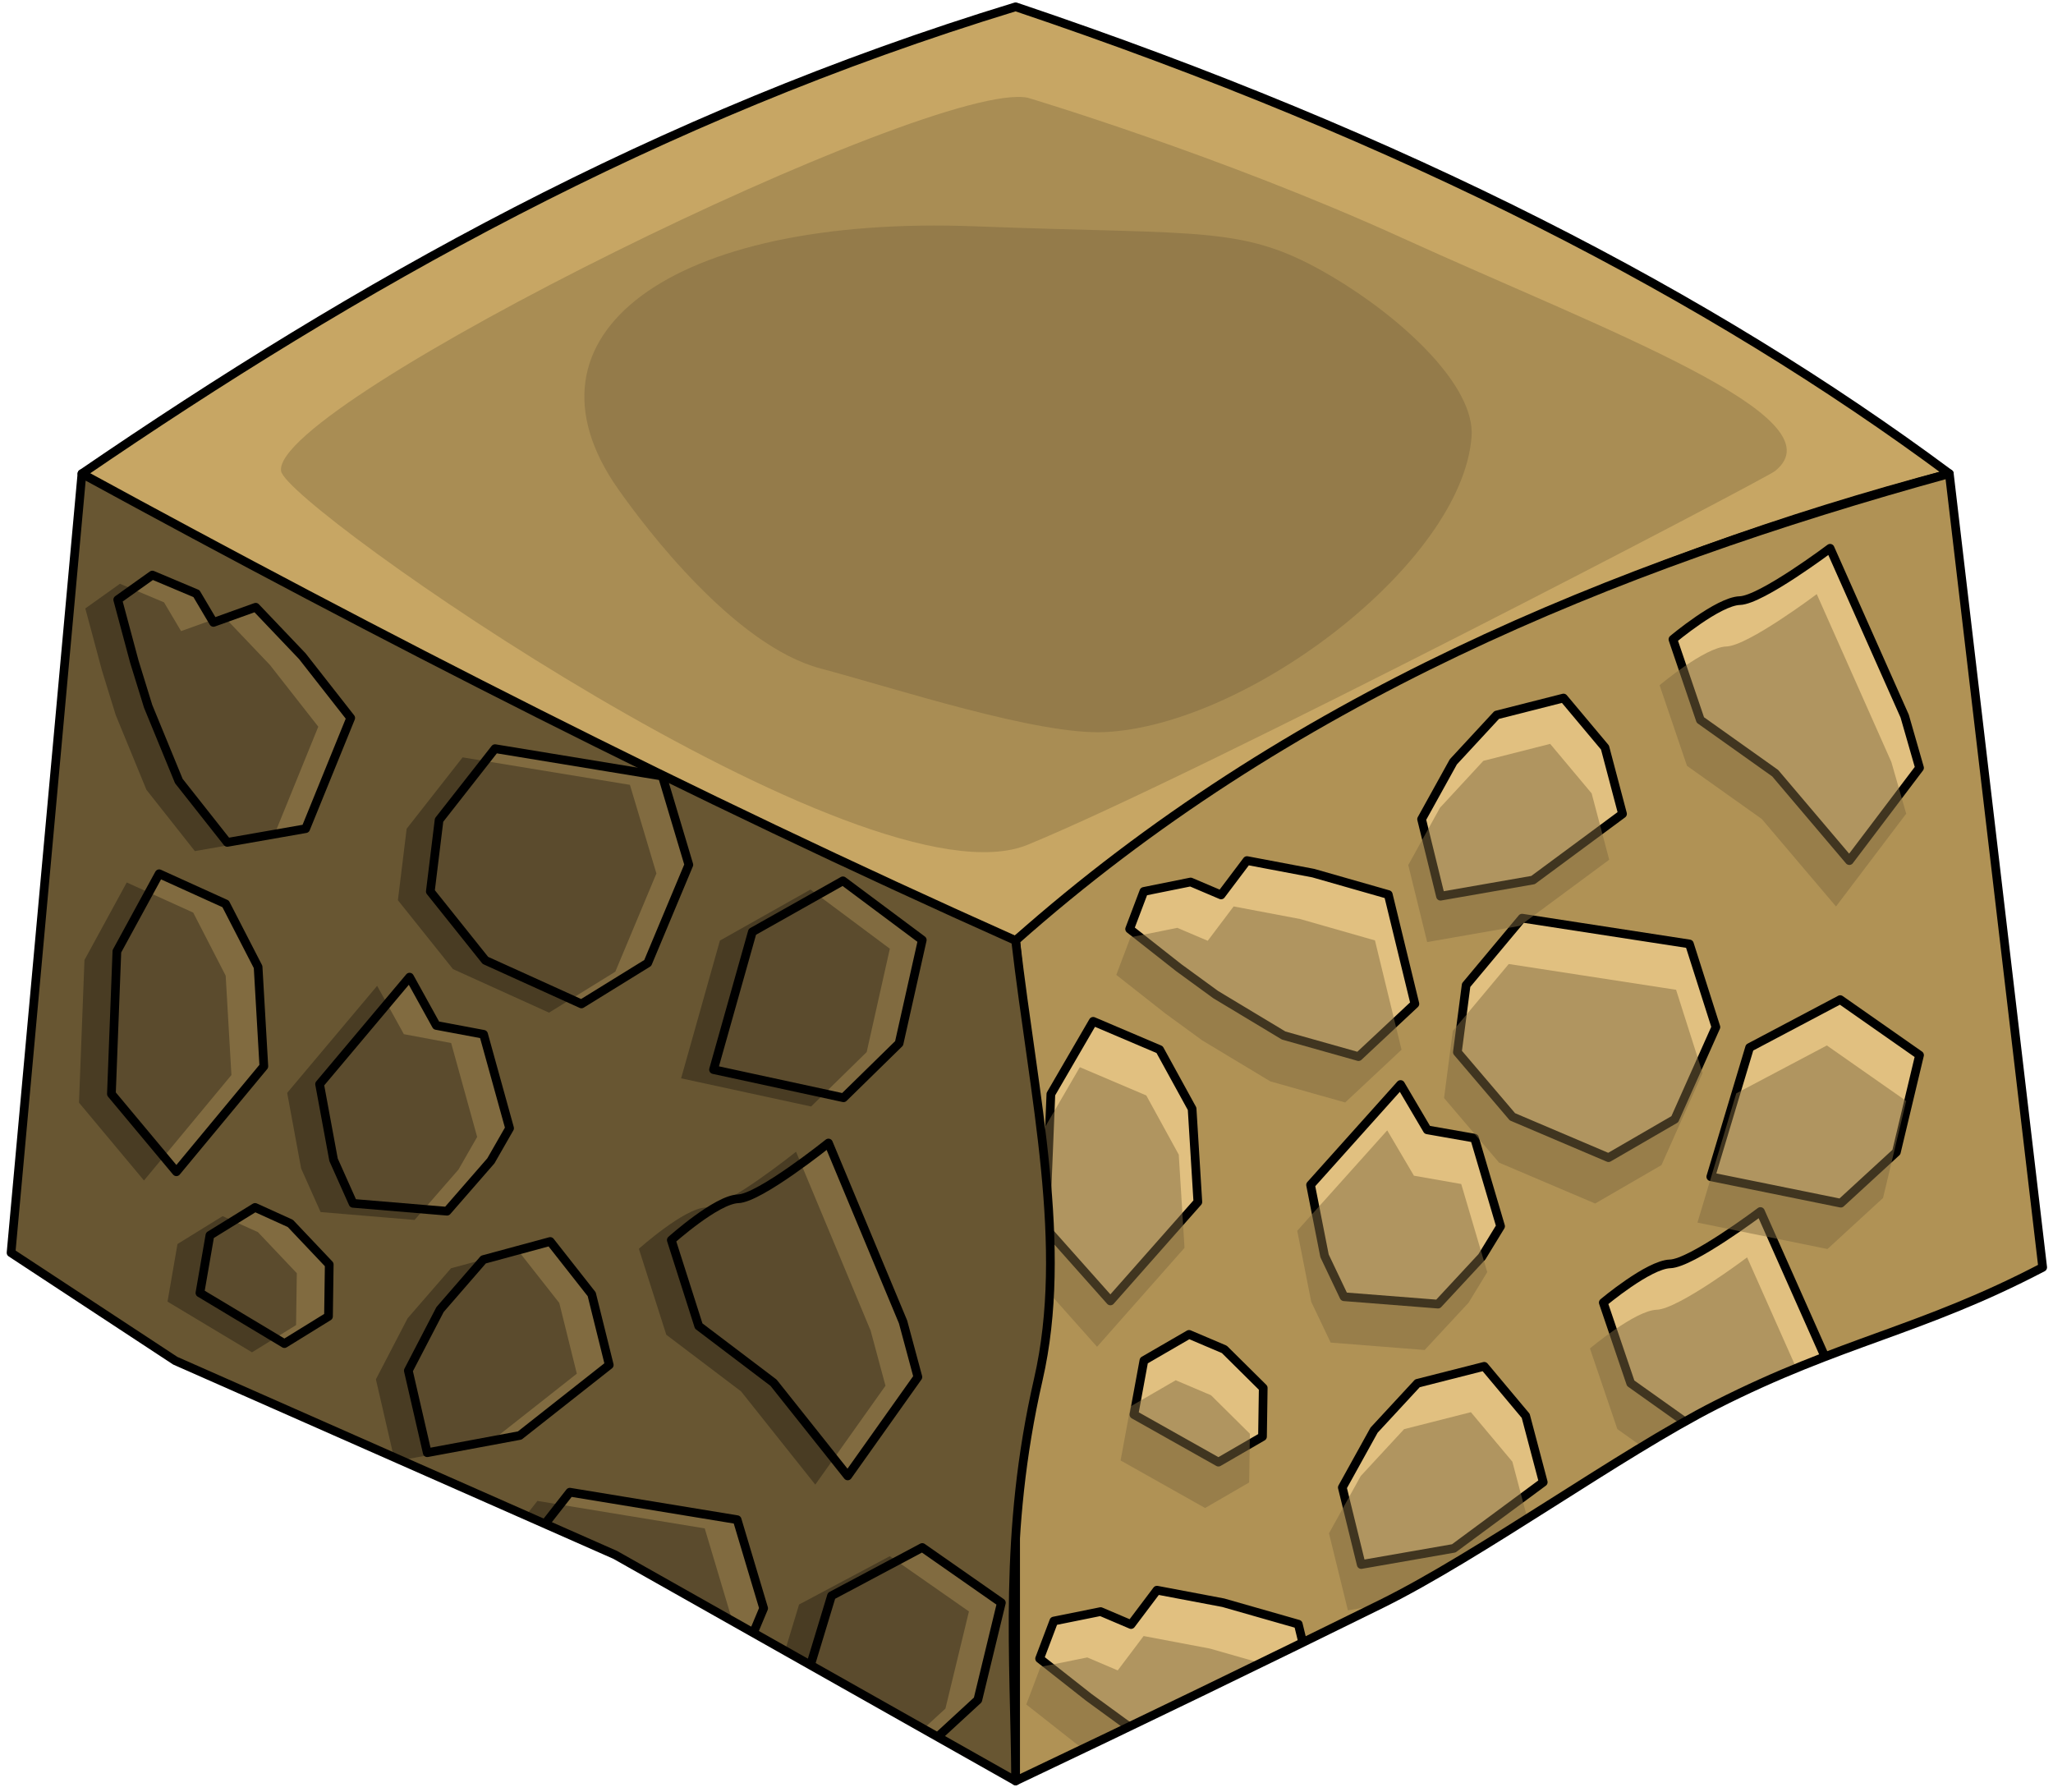 <?xml version="1.0" encoding="UTF-8" standalone="no"?><!DOCTYPE svg PUBLIC "-//W3C//DTD SVG 1.1//EN" "http://www.w3.org/Graphics/SVG/1.1/DTD/svg11.dtd"><svg width="100%" height="100%" viewBox="0 0 236 206" version="1.1" xmlns="http://www.w3.org/2000/svg" xmlns:xlink="http://www.w3.org/1999/xlink" xml:space="preserve" xmlns:serif="http://www.serif.com/" style="fill-rule:evenodd;clip-rule:evenodd;stroke-linecap:round;stroke-linejoin:round;stroke-miterlimit:1.5;"><g id="Dirt_Block26"><path d="M224.081,54.445c-27.469,-20.408 -62.42,-38.547 -107.331,-53.665c-41.641,12.712 -75.753,32.071 -107.331,53.665c36.082,22.844 71.948,42.186 107.331,53.666c33.041,-27.344 69.289,-43.604 107.331,-53.666Z" style="fill:#c7a664;stroke:#000;stroke-width:1px;"/><g><g><path d="M224.081,54.445l10.733,91.232c-13.984,7.315 -23.015,8.431 -37.566,15.812c-10.888,5.523 -27.151,17.295 -38.443,22.866c-13.673,6.744 -27.669,13.526 -42.055,20.354l0,-36.682c2.37,-18.292 2.261,-38.342 0,-59.916c31.183,-27.667 68.208,-42.898 107.331,-53.666Z" style="fill:#b09255;"/><clipPath id="_clip1"><path d="M224.081,54.445l10.733,91.232c-13.984,7.315 -23.015,8.431 -37.566,15.812c-10.888,5.523 -27.151,17.295 -38.443,22.866c-13.673,6.744 -27.669,13.526 -42.055,20.354l0,-36.682c2.37,-18.292 2.261,-38.342 0,-59.916c31.183,-27.667 68.208,-42.898 107.331,-53.666Z"/></clipPath><g clip-path="url(#_clip1)"><path d="M122.278,235.6l-7.471,-8.393l0.629,-15.381l4.861,-8.365l7.639,3.249l3.734,6.804l0.66,10.713l-10.052,11.373" style="fill:#e1c080;stroke:#000;stroke-width:1px;"/><path d="M145.818,205.315l6.48,-6.062l-3.056,-12.565l-8.623,-2.463l-7.623,-1.443l-2.976,3.95l-3.5,-1.489l-5.379,1.086l-1.634,4.32l5.651,4.447l4.24,3.091l7.817,4.704l8.603,2.424Z" style="fill:#e1c080;stroke:#000;stroke-width:1px;"/><path d="M182.805,211.62l7.621,-4.416l4.723,-10.592l-3.045,-9.558l-19.233,-2.963l-6.432,7.697l-1.006,7.708l6.329,7.428l11.043,4.696Z" style="fill:#e1c080;stroke:#000;stroke-width:1px;"/><path d="M204.581,175.16l8.069,-10.665l-1.707,-5.941l-8.575,-19.295c0,0 -7.897,5.94 -10.382,6.017c-2.486,0.076 -7.683,4.452 -7.683,4.452l3.151,9.269l8.6,6.112l8.527,10.051Z" style="fill:#e1c080;stroke:#000;stroke-width:1px;"/><path d="M156.478,179.832l10.639,-1.857l10.285,-7.605l-2.017,-7.626l-4.768,-5.692l-7.679,1.951l-4.985,5.388l-3.648,6.588l2.173,8.853" style="fill:#e1c080;stroke:#000;stroke-width:1px;"/><path d="M215.291,207.347l-9.12,-6.382l-10.414,5.505l-4.461,14.855l14.945,3.037l6.387,-5.869l2.663,-11.146" style="fill:#e1c080;stroke:#000;stroke-width:1px;"/><path d="M127.644,149.535l-7.47,-8.393l0.628,-15.381l4.862,-8.365l7.638,3.249l3.735,6.804l0.66,10.713l-10.053,11.373" style="fill:#e1c080;stroke:#000;stroke-width:1px;"/><path d="M140.063,168.066l-9.713,-5.466l1.145,-6.212l5.192,-3.008l4.056,1.725l4.47,4.429l-0.084,5.597l-5.066,2.935Z" style="fill:#e1c080;stroke:#000;stroke-width:1px;"/><path d="M170.346,144.472l-5.042,5.43l-10.806,-0.849l-2.237,-4.698l-1.605,-8.155l10.343,-11.542l3.071,5.211l5.435,0.955l2.991,10.127l-2.15,3.521" style="fill:#e1c080;stroke:#000;stroke-width:1px;"/><path d="M156.166,121.451l6.48,-6.062l-3.057,-12.565l-8.623,-2.463l-7.622,-1.443l-2.977,3.95l-3.5,-1.488l-5.378,1.085l-1.634,4.32l5.651,4.448l4.24,3.09l7.816,4.704l8.604,2.424Z" style="fill:#e1c080;stroke:#000;stroke-width:1px;"/><path d="M184.904,133.066l7.62,-4.416l4.724,-10.592l-3.045,-9.558l-19.233,-2.963l-6.432,7.696l-1.006,7.709l6.329,7.428l11.043,4.696Z" style="fill:#e1c080;stroke:#000;stroke-width:1px;"/><path d="M212.588,98.922l8.069,-10.664l-1.707,-5.942l-8.574,-19.294c0,0 -7.897,5.94 -10.383,6.016c-2.486,0.077 -7.683,4.452 -7.683,4.452l3.152,9.269l8.6,6.112l8.526,10.051Z" style="fill:#e1c080;stroke:#000;stroke-width:1px;"/><path d="M165.591,103.013l10.639,-1.857l10.285,-7.605l-2.016,-7.626l-4.769,-5.691l-7.679,1.95l-4.985,5.388l-3.648,6.589l2.173,8.852" style="fill:#e1c080;stroke:#000;stroke-width:1px;"/><path d="M220.657,121.281l-9.119,-6.381l-10.414,5.505l-4.462,14.855l14.945,3.037l6.388,-5.869l2.662,-11.147" style="fill:#e1c080;stroke:#000;stroke-width:1px;"/><path d="M133.164,259.402l-9.713,-5.466l1.145,-6.212l5.192,-3.008l4.056,1.725l4.47,4.429l-0.084,5.597l-5.066,2.935Zm30.283,-23.594l-5.042,5.43l-10.806,-0.849l-2.237,-4.698l-1.606,-8.155l10.344,-11.542l3.071,5.211l5.435,0.955l2.991,10.127l-2.15,3.521Zm-42.702,5.063l-7.47,-8.393l0.628,-15.381l4.862,-8.365l7.638,3.249l3.735,6.804l0.66,10.713l-10.053,11.373Zm93.013,-28.253l-2.662,11.146l-6.388,5.869l-14.945,-3.037l4.461,-14.855l10.415,-5.505l9.119,6.382Zm-32.485,4.273l7.62,-4.416l4.724,-10.592l-3.045,-9.558l-19.234,-2.963l-6.431,7.697l-1.006,7.708l6.329,7.428l11.043,4.696Zm-36.987,-6.305l6.48,-6.062l-3.057,-12.565l-8.623,-2.463l-7.622,-1.443l-2.977,3.95l-3.5,-1.489l-5.378,1.086l-1.634,4.32l5.651,4.447l4.24,3.091l7.816,4.704l8.604,2.424Zm10.66,-25.483l10.639,-1.857l10.284,-7.605l-2.016,-7.626l-4.769,-5.692l-7.679,1.951l-4.985,5.388l-3.648,6.588l2.174,8.853Zm48.102,-4.672l8.069,-10.665l-1.707,-5.941l-8.574,-19.295c0,0 -7.897,5.94 -10.383,6.017c-2.486,0.076 -7.683,4.452 -7.683,4.452l3.152,9.269l8.6,6.112l8.526,10.051Zm-64.517,-7.094l-9.714,-5.466l1.146,-6.212l5.191,-3.008l4.057,1.725l4.47,4.429l-0.085,5.597l-5.065,2.935Zm30.283,-23.594l-5.042,5.43l-10.806,-0.849l-2.238,-4.698l-1.605,-8.155l10.344,-11.542l3.07,5.211l5.436,0.955l2.99,10.127l-2.149,3.521Zm-42.702,5.063l-7.471,-8.394l0.629,-15.38l4.861,-8.365l7.639,3.249l3.734,6.804l0.66,10.712l-10.052,11.374Zm93.013,-28.254l-2.663,11.147l-6.387,5.869l-14.945,-3.037l4.461,-14.855l10.414,-5.505l9.12,6.381Zm-35.754,11.785l7.621,-4.416l4.724,-10.592l-3.045,-9.558l-19.234,-2.963l-6.432,7.696l-1.005,7.709l6.328,7.428l11.043,4.696Zm-28.738,-11.615l6.48,-6.062l-3.057,-12.565l-8.623,-2.463l-7.622,-1.443l-2.977,3.95l-3.5,-1.489l-5.378,1.086l-1.634,4.32l5.651,4.448l4.24,3.09l7.816,4.704l8.604,2.424Zm9.426,-18.438l10.639,-1.857l10.285,-7.605l-2.017,-7.626l-4.768,-5.691l-7.68,1.95l-4.984,5.388l-3.648,6.589l2.173,8.852Zm46.997,-4.091l8.069,-10.664l-1.707,-5.942l-8.575,-19.295c0,0 -7.897,5.941 -10.382,6.017c-2.486,0.077 -7.683,4.452 -7.683,4.452l3.151,9.269l8.6,6.112l8.527,10.051Z" style="fill:#816b40;fill-opacity:0.5;"/></g><path d="M224.081,54.445l10.733,91.232c-13.984,7.315 -23.015,8.431 -37.566,15.812c-10.888,5.523 -27.151,17.295 -38.443,22.866c-13.673,6.744 -27.669,13.526 -42.055,20.354l0,-36.682c2.37,-18.292 2.261,-38.342 0,-59.916c31.183,-27.667 68.208,-42.898 107.331,-53.666Z" style="fill:none;stroke:#000;stroke-width:1px;"/></g><path d="M9.419,54.445c34.418,18.775 69.809,36.915 107.331,53.666c2.097,18.051 6.129,35.082 2.606,50.461c-4.072,17.775 -2.689,31.887 -2.606,46.137l-46.028,-25.984l-50.57,-22.315l-18.881,-12.411l8.148,-89.554" style="fill:#685632;"/><clipPath id="_clip2"><path d="M9.419,54.445c34.418,18.775 69.809,36.915 107.331,53.666c2.097,18.051 6.129,35.082 2.606,50.461c-4.072,17.775 -2.689,31.887 -2.606,46.137l-46.028,-25.984l-50.57,-22.315l-18.881,-12.411l8.148,-89.554"/></clipPath><g clip-path="url(#_clip2)"><path d="M14.911,226.422l-7.471,-8.946l0.629,-16.394l4.861,-8.916l7.639,3.463l3.734,7.252l0.661,11.419l-10.053,12.122" style="fill:#816b40;stroke:#000;stroke-width:1px;"/><path d="M57.613,221.025l-5.042,5.788l-10.806,-0.904l-2.238,-5.008l-1.605,-8.692l10.344,-12.302l3.07,5.554l5.436,1.018l2.99,10.793l-2.149,3.753" style="fill:#816b40;stroke:#000;stroke-width:1px;"/><path d="M38.452,194.142l6.479,-6.461l-3.056,-13.392l-8.623,-2.626l-7.623,-1.538l-2.976,4.21l-3.5,-1.586l-5.379,1.157l-1.633,4.604l5.65,4.741l4.241,3.294l7.816,5.014l8.604,2.583Z" style="fill:#816b40;stroke:#000;stroke-width:1px;"/><path d="M75.438,200.863l7.621,-4.707l4.724,-11.29l-3.046,-10.187l-19.233,-3.159l-6.432,8.204l-1.006,8.216l6.329,7.917l11.043,5.006Z" style="fill:#816b40;stroke:#000;stroke-width:1px;"/><path d="M97.446,169.648l8.069,-11.367l-1.706,-6.333l-8.575,-20.566c0,0 -7.897,6.332 -10.383,6.413c-2.486,0.082 -7.683,4.746 -7.683,4.746l3.152,9.879l8.6,6.515l8.526,10.713Z" style="fill:#816b40;stroke:#000;stroke-width:1px;"/><path d="M49.111,166.981l10.639,-1.98l10.285,-8.106l-2.017,-8.128l-4.768,-6.066l-7.679,2.078l-4.985,5.744l-3.648,7.022l2.173,9.436" style="fill:#816b40;stroke:#000;stroke-width:1px;"/><path d="M115.11,184.226l-9.093,-6.35l-10.433,5.551l-4.516,14.884l14.93,2.979l6.408,-5.899l2.704,-11.165" style="fill:#816b40;stroke:#000;stroke-width:1px;"/><path d="M20.277,134.688l-7.47,-8.946l0.629,-16.394l4.861,-8.916l7.639,3.463l3.734,7.252l0.66,11.419l-10.053,12.122" style="fill:#816b40;stroke:#000;stroke-width:1px;"/><path d="M32.696,154.44l-9.713,-5.826l1.145,-6.621l5.192,-3.207l4.056,1.839l4.471,4.721l-0.085,5.966l-5.066,3.128Z" style="fill:#816b40;stroke:#000;stroke-width:1px;"/><path d="M56.428,133.434l-5.042,5.788l-10.806,-0.904l-2.237,-5.008l-1.606,-8.692l10.344,-12.302l3.071,5.554l5.435,1.018l2.991,10.793l-2.15,3.753" style="fill:#816b40;stroke:#000;stroke-width:1px;"/><path d="M26.126,96.828l9.014,-1.578l5.175,-12.724l-5.559,-7.096l-5.363,-5.631l-4.853,1.743l-1.958,-3.307l-5.069,-2.136l-3.979,2.835l1.911,7.124l1.585,5.13l3.529,8.59l5.567,7.05Z" style="fill:#816b40;stroke:#000;stroke-width:1px;"/><path d="M66.839,115.396l7.621,-4.707l4.724,-11.29l-3.045,-10.187l-19.234,-3.159l-6.431,8.204l-1.006,8.216l6.329,7.918l11.042,5.005Z" style="fill:#816b40;stroke:#000;stroke-width:1px;"/><path d="M102.581,70.267l8.068,-11.367l-1.706,-6.333l-8.575,-20.566c0,0 -7.897,6.332 -10.383,6.413c-2.486,0.082 -7.683,4.746 -7.683,4.746l3.152,9.879l8.6,6.515l8.527,10.713Z" style="fill:#816b40;stroke:#000;stroke-width:1px;"/><path d="M54.478,75.247l10.639,-1.98l10.285,-8.106l-2.017,-8.128l-4.768,-6.066l-7.68,2.078l-4.984,5.744l-3.648,7.022l2.173,9.436" style="fill:#816b40;stroke:#000;stroke-width:1px;"/><path d="M106.017,108.047l-9.12,-6.802l-10.414,5.867l-4.461,15.834l14.945,3.237l6.387,-6.256l2.663,-11.88" style="fill:#816b40;stroke:#000;stroke-width:1px;"/><path d="M23.603,247.176l-9.713,-5.827l1.145,-6.62l5.192,-3.207l4.056,1.839l4.47,4.721l-0.084,5.965l-5.066,3.129Zm30.283,-25.149l-5.042,5.788l-10.806,-0.904l-2.237,-5.008l-1.606,-8.692l10.344,-12.302l3.071,5.554l5.435,1.018l2.991,10.793l-2.15,3.753Zm-42.702,5.397l-7.47,-8.946l0.628,-16.394l4.862,-8.916l7.638,3.463l3.735,7.252l0.66,11.418l-10.053,12.123Zm100.199,-42.196l-2.703,11.165l-6.408,5.899l-14.931,-2.979l4.516,-14.884l10.433,-5.551l9.093,6.35Zm-39.671,16.637l7.62,-4.707l4.724,-11.29l-3.045,-10.187l-19.234,-3.159l-6.431,8.204l-1.006,8.216l6.329,7.917l11.043,5.006Zm-36.987,-6.721l6.48,-6.461l-3.057,-13.392l-8.623,-2.626l-7.622,-1.538l-2.977,4.21l-3.5,-1.587l-5.378,1.157l-1.634,4.605l5.651,4.741l4.24,3.294l7.816,5.013l8.604,2.584Zm58.995,-24.494l8.069,-11.367l-1.707,-6.333l-8.575,-20.566c0,0 -7.897,6.331 -10.383,6.413c-2.485,0.082 -7.683,4.745 -7.683,4.745l3.152,9.88l8.6,6.514l8.527,10.714Zm-48.335,-2.667l10.639,-1.98l10.284,-8.106l-2.016,-8.128l-4.769,-6.067l-7.679,2.079l-4.985,5.743l-3.648,7.023l2.174,9.436Zm-16.415,-12.541l-9.714,-5.827l1.146,-6.62l5.191,-3.207l4.057,1.839l4.47,4.721l-0.085,5.965l-5.065,3.129Zm23.732,-21.006l-5.042,5.788l-10.806,-0.904l-2.238,-5.008l-1.605,-8.692l10.343,-12.302l3.071,5.554l5.436,1.018l2.99,10.793l-2.149,3.753Zm-36.151,1.254l-7.471,-8.946l0.629,-16.394l4.861,-8.916l7.639,3.463l3.734,7.252l0.66,11.418l-10.052,12.123Zm85.739,-26.642l-2.662,11.881l-6.388,6.256l-14.945,-3.237l4.461,-15.834l10.415,-5.868l9.119,6.802Zm-39.177,7.35l7.62,-4.707l4.724,-11.29l-3.045,-10.187l-19.233,-3.159l-6.432,8.204l-1.006,8.216l6.329,7.917l11.043,5.006Zm-40.714,-18.568l9.014,-1.578l5.175,-12.725l-5.559,-7.095l-5.362,-5.631l-4.853,1.742l-1.958,-3.306l-5.07,-2.136l-3.979,2.835l1.912,7.124l1.584,5.13l3.529,8.59l5.567,7.05Zm28.352,-21.581l10.639,-1.98l10.285,-8.106l-2.017,-8.128l-4.768,-6.067l-7.679,2.079l-4.985,5.743l-3.648,7.023l2.173,9.436Zm48.103,-4.98l8.069,-11.367l-1.707,-6.333l-8.575,-20.566c0,0 -7.897,6.331 -10.382,6.413c-2.486,0.082 -7.683,4.745 -7.683,4.745l3.152,9.88l8.599,6.514l8.527,10.714Z" style="fill-opacity:0.3;"/></g><path d="M9.419,54.445c34.418,18.775 69.809,36.915 107.331,53.666c2.097,18.051 6.129,35.082 2.606,50.461c-4.072,17.775 -2.689,31.887 -2.606,46.137l-46.028,-25.984l-50.57,-22.315l-18.881,-12.411l8.148,-89.554" style="fill:none;stroke:#000;stroke-width:1px;"/></g><path d="M118.141,11.234c0,0 22.197,6.625 42.968,16.082c23.225,10.575 50.731,20.624 42.933,26.833c-1.143,0.91 -65.823,34.698 -85.901,42.95c-18.697,7.684 -85.219,-38.894 -85.829,-42.95c-1.173,-7.792 74.909,-45.097 85.829,-42.915Z" style="fill:#816b40;fill-opacity:0.429;"/><path d="M112.191,26.017c26.611,1.03 30.818,-0.225 41.014,5.822c7.746,4.594 16.419,12.432 15.956,18.381c-1.128,14.522 -25.735,33.177 -42.182,33.93c-7.737,0.353 -23.906,-4.985 -32.666,-7.315c-9.86,-2.623 -20.102,-16.125 -23.281,-20.659c-12.359,-17.628 5.936,-31.521 41.159,-30.159Z" style="fill:#816b40;fill-opacity:0.5;"/></g></svg>